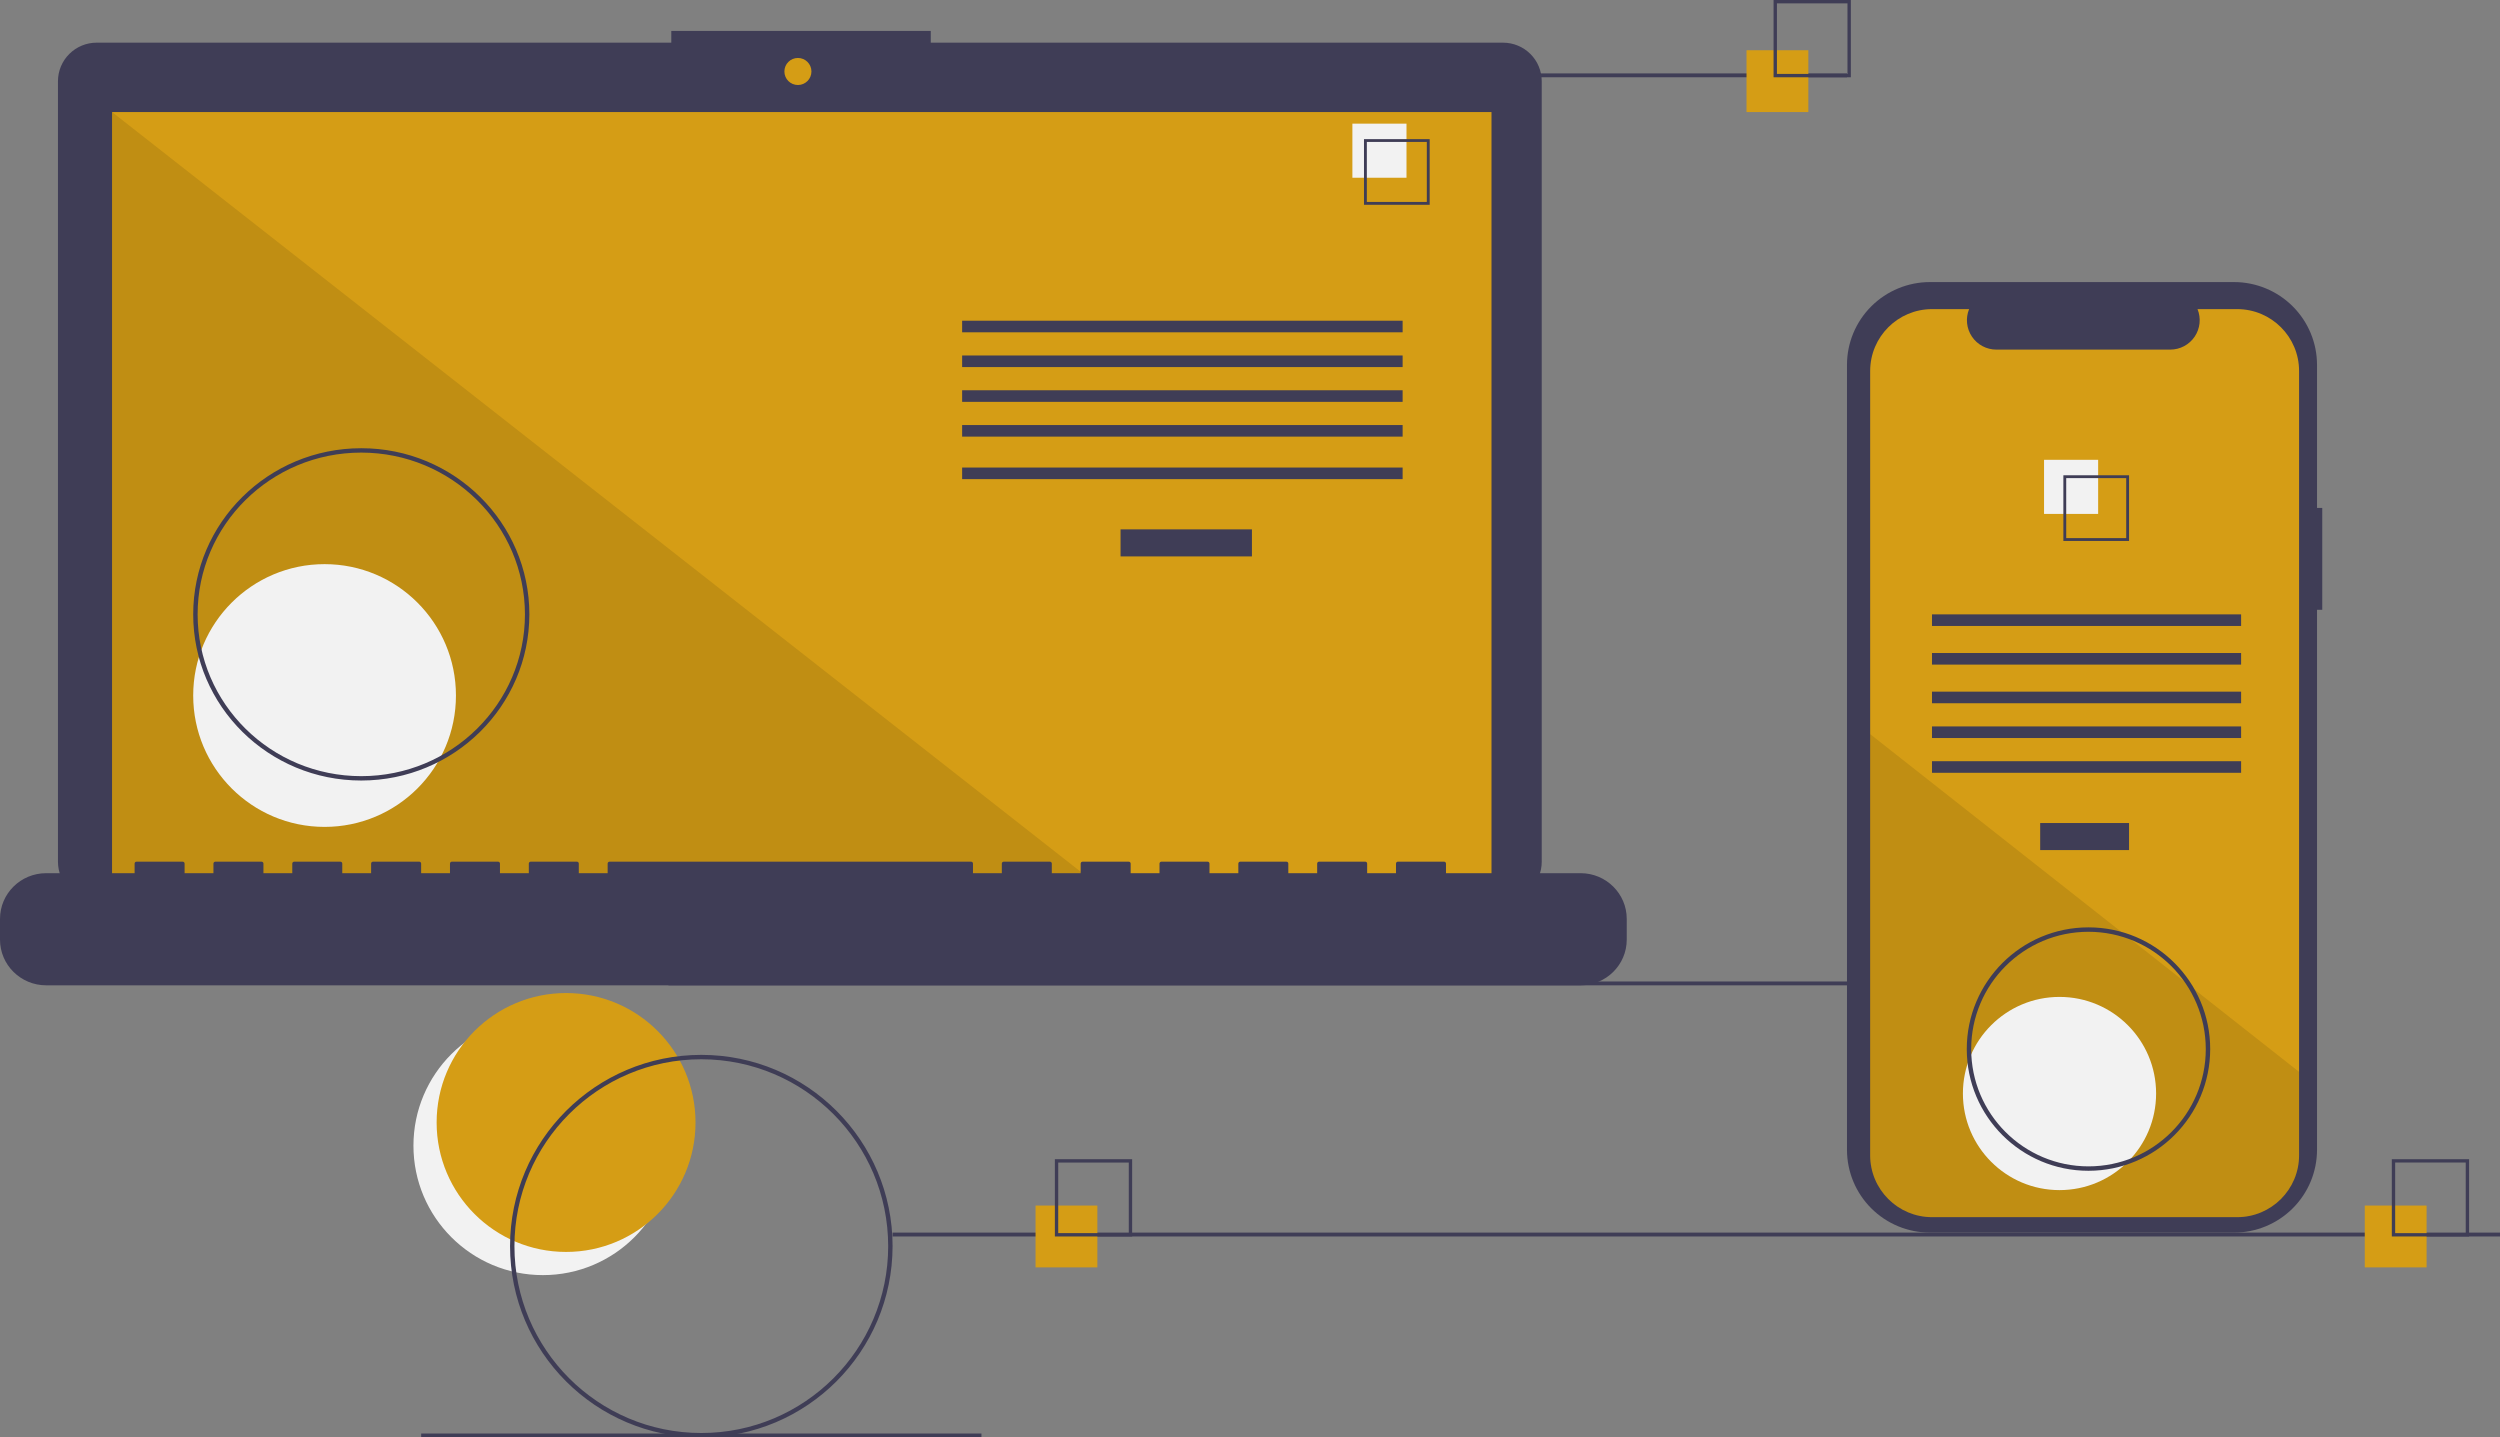 <svg xmlns="http://www.w3.org/2000/svg" width="647" height="372" viewBox="0 0 647 372">
    <rect x="0" y="0" width="647" height="372" fill="#808080" stroke="none"/>
    <g fill="none">
        <circle cx="140.5" cy="296.5" r="33.5" fill="#F2F2F2"/>
        <circle cx="146.5" cy="290.5" r="33.5" fill="#D59D15"/>
        <path fill="#3F3D56" d="M173 254H589V255H173zM388.982 11.04h-148.1V8h-67.154v3.04H25.018c-2.657 0-5.205 1.052-7.084 2.923C16.055 15.835 15 18.373 15 21.02v202.002c0 5.511 4.485 9.979 10.018 9.979h363.964c5.533 0 10.018-4.468 10.018-9.979V21.02c0-2.646-1.055-5.184-2.934-7.056-1.879-1.871-4.427-2.922-7.084-2.922z"/>
        <path fill="#D59D15" d="M29 29H386V229H29z"/>
        <circle cx="206.5" cy="18.5" r="3.5" fill="#D59D15"/>
        <path fill="#000" d="M284 229L29 229 29 29z" opacity=".1"/>
        <circle cx="84" cy="180" r="34" fill="#F2F2F2"/>
        <path fill="#3F3D56" d="M290 137H324V144H290zM249 83H363V86H249zM249 92H363V95H249zM249 101H363V104H249zM249 110H363V113H249zM249 121H363V124H249z"/>
        <path fill="#F2F2F2" d="M350 32H364V46H350z"/>
        <path fill="#3F3D56" d="M370 53h-17V36h17v17zm-16.26-.74h15.52V36.74h-15.52v15.52zM409.057 225.98h-34.835v-2.487c0-.13-.052-.256-.146-.349-.093-.092-.22-.144-.351-.144H361.78c-.132 0-.258.052-.352.144-.093.093-.145.218-.145.35v2.486h-7.465v-2.487c0-.13-.052-.256-.146-.349-.093-.092-.22-.144-.351-.144h-11.944c-.132 0-.258.052-.352.144-.093.093-.145.218-.145.35v2.486h-7.465v-2.487c0-.13-.052-.256-.146-.349-.093-.092-.22-.144-.352-.144h-11.943c-.132 0-.258.052-.352.144-.093.093-.145.218-.145.35v2.486h-7.465v-2.487c0-.13-.052-.256-.146-.349-.093-.092-.22-.144-.352-.144h-11.943c-.132 0-.258.052-.352.144-.093.093-.146.218-.146.35v2.486h-7.464v-2.487c0-.13-.052-.256-.146-.349-.093-.092-.22-.144-.352-.144H280.17c-.132 0-.259.052-.352.144-.093.093-.146.218-.146.35v2.486h-7.464v-2.487c0-.13-.053-.256-.146-.349-.093-.092-.22-.144-.352-.144h-11.943c-.132 0-.259.052-.352.144-.093.093-.146.218-.146.35v2.486h-7.464v-2.487c0-.13-.053-.256-.146-.349-.093-.092-.22-.144-.352-.144h-93.555c-.132 0-.259.052-.352.144-.094.093-.146.218-.146.35v2.486h-7.465v-2.487c0-.13-.052-.256-.145-.349-.094-.092-.22-.144-.352-.144h-11.943c-.132 0-.259.052-.352.144-.094.093-.146.218-.146.35v2.486h-7.465v-2.487c0-.13-.052-.256-.145-.349-.094-.092-.22-.144-.352-.144h-11.944c-.132 0-.258.052-.351.144-.094.093-.146.218-.146.35v2.486h-7.465v-2.487c0-.13-.052-.256-.145-.349-.094-.092-.22-.144-.352-.144H96.54c-.132 0-.258.052-.352.144-.093.093-.145.218-.145.35v2.486h-7.465v-2.487c0-.13-.052-.256-.146-.349-.093-.092-.22-.144-.351-.144H76.138c-.132 0-.258.052-.352.144-.093.093-.145.218-.145.35v2.486h-7.465v-2.487c0-.13-.052-.256-.146-.349-.093-.092-.22-.144-.352-.144H55.735c-.132 0-.258.052-.352.144-.093.093-.145.218-.145.35v2.486h-7.465v-2.487c0-.13-.052-.256-.146-.349-.093-.092-.22-.144-.352-.144H35.332c-.132 0-.258.052-.352.144-.093.093-.145.218-.145.35v2.486H11.943C5.347 225.98 0 231.278 0 237.814v5.352C0 249.702 5.347 255 11.943 255h397.114c6.596 0 11.943-5.298 11.943-11.834v-5.352c0-6.536-5.347-11.834-11.943-11.834zM93.5 202C69.476 202 50 182.748 50 159s19.476-43 43.5-43 43.5 19.252 43.5 43c-.027 23.737-19.487 42.973-43.5 43zm0-84.868c-23.392 0-42.355 18.745-42.355 41.868s18.963 41.868 42.355 41.868c23.392 0 42.355-18.745 42.355-41.868-.026-23.112-18.974-41.842-42.355-41.868zM333 19H478V20H333zM231 319H647V320H231zM109 371H254V372H109z"/>
        <path fill="#D59D15" d="M268 312H284V328H268z"/>
        <path fill="#3F3D56" d="M293 320h-20v-20h20v20zm-19.13-.87h18.26v-18.26h-18.26v18.26z"/>
        <path fill="#D59D15" d="M452 13H468V29H452z"/>
        <path fill="#3F3D56" d="M479 20h-20V0h20v20zm-19.13-.87h18.26V.87h-18.26v18.26z"/>
        <path fill="#D59D15" d="M612 312H628V328H612z"/>
        <path fill="#3F3D56" d="M639 320h-20v-20h20v20zm-19.13-.87h18.26v-18.26h-18.26v18.26zM601 131.459h-1.355V94.43c0-5.684-2.264-11.135-6.295-15.154-4.03-4.02-9.496-6.277-15.195-6.277H499.49c-5.7 0-11.166 2.258-15.196 6.277-4.03 4.019-6.294 9.47-6.294 15.154v203.138c0 5.684 2.264 11.135 6.294 15.154 4.03 4.02 9.496 6.277 15.196 6.277h78.665c5.7 0 11.165-2.258 15.195-6.277 4.03-4.019 6.295-9.47 6.295-15.154V157.816H601v-26.357z"/>
        <path fill="#D59D15" d="M595 96.012v202.97c.001 8.845-7.174 16.018-16.026 16.018h-78.948c-8.852 0-16.028-7.173-16.026-16.018V96.012C484 87.169 491.176 80 500.026 80h9.578c-.957 2.346-.682 5.014.732 7.116 1.415 2.103 3.784 3.364 6.32 3.363h45.011c2.536 0 4.905-1.26 6.32-3.363 1.414-2.102 1.689-4.77.731-7.116h10.256C587.824 80 595 87.17 595 96.012z"/>
        <path fill="#3F3D56" d="M528 213H551V220H528zM500 159H580V162H500zM500 169H580V172H500zM500 179H580V182H500zM500 188H580V191H500zM500 197H580V200H500z"/>
        <path fill="#F2F2F2" d="M529 119H543V133H529z"/>
        <path fill="#3F3D56" d="M534 123v17h17v-17h-17zm16.263 16.263h-15.526v-15.526h15.526v15.526z"/>
        <path fill="#000" d="M595 277.4v21.622c.001 8.823-7.174 15.976-16.026 15.978h-78.948c-8.852-.002-16.028-7.155-16.026-15.978V190l66.512 52.37 1.139.896 12.372 9.739 1.155.913L595 277.4z" opacity=".1"/>
        <circle cx="533" cy="283" r="25" fill="#F2F2F2"/>
        <path fill="#3F3D56" d="M181.5 372c-27.338 0-49.5-22.162-49.5-49.5s22.162-49.5 49.5-49.5 49.5 22.162 49.5 49.5c-.03 27.325-22.175 49.47-49.5 49.5zm0-97.862c-26.71 0-48.362 21.652-48.362 48.362s21.652 48.362 48.362 48.362 48.362-21.652 48.362-48.362c-.03-26.697-21.665-48.332-48.362-48.362zM540.5 303c-17.397 0-31.5-14.103-31.5-31.5s14.103-31.5 31.5-31.5 31.5 14.103 31.5 31.5c-.02 17.389-14.111 31.48-31.5 31.5zm0-61.855c-16.764 0-30.355 13.59-30.355 30.355 0 16.764 13.59 30.355 30.355 30.355 16.764 0 30.355-13.59 30.355-30.355-.02-16.757-13.598-30.336-30.355-30.355z"/>
    </g>
</svg>
